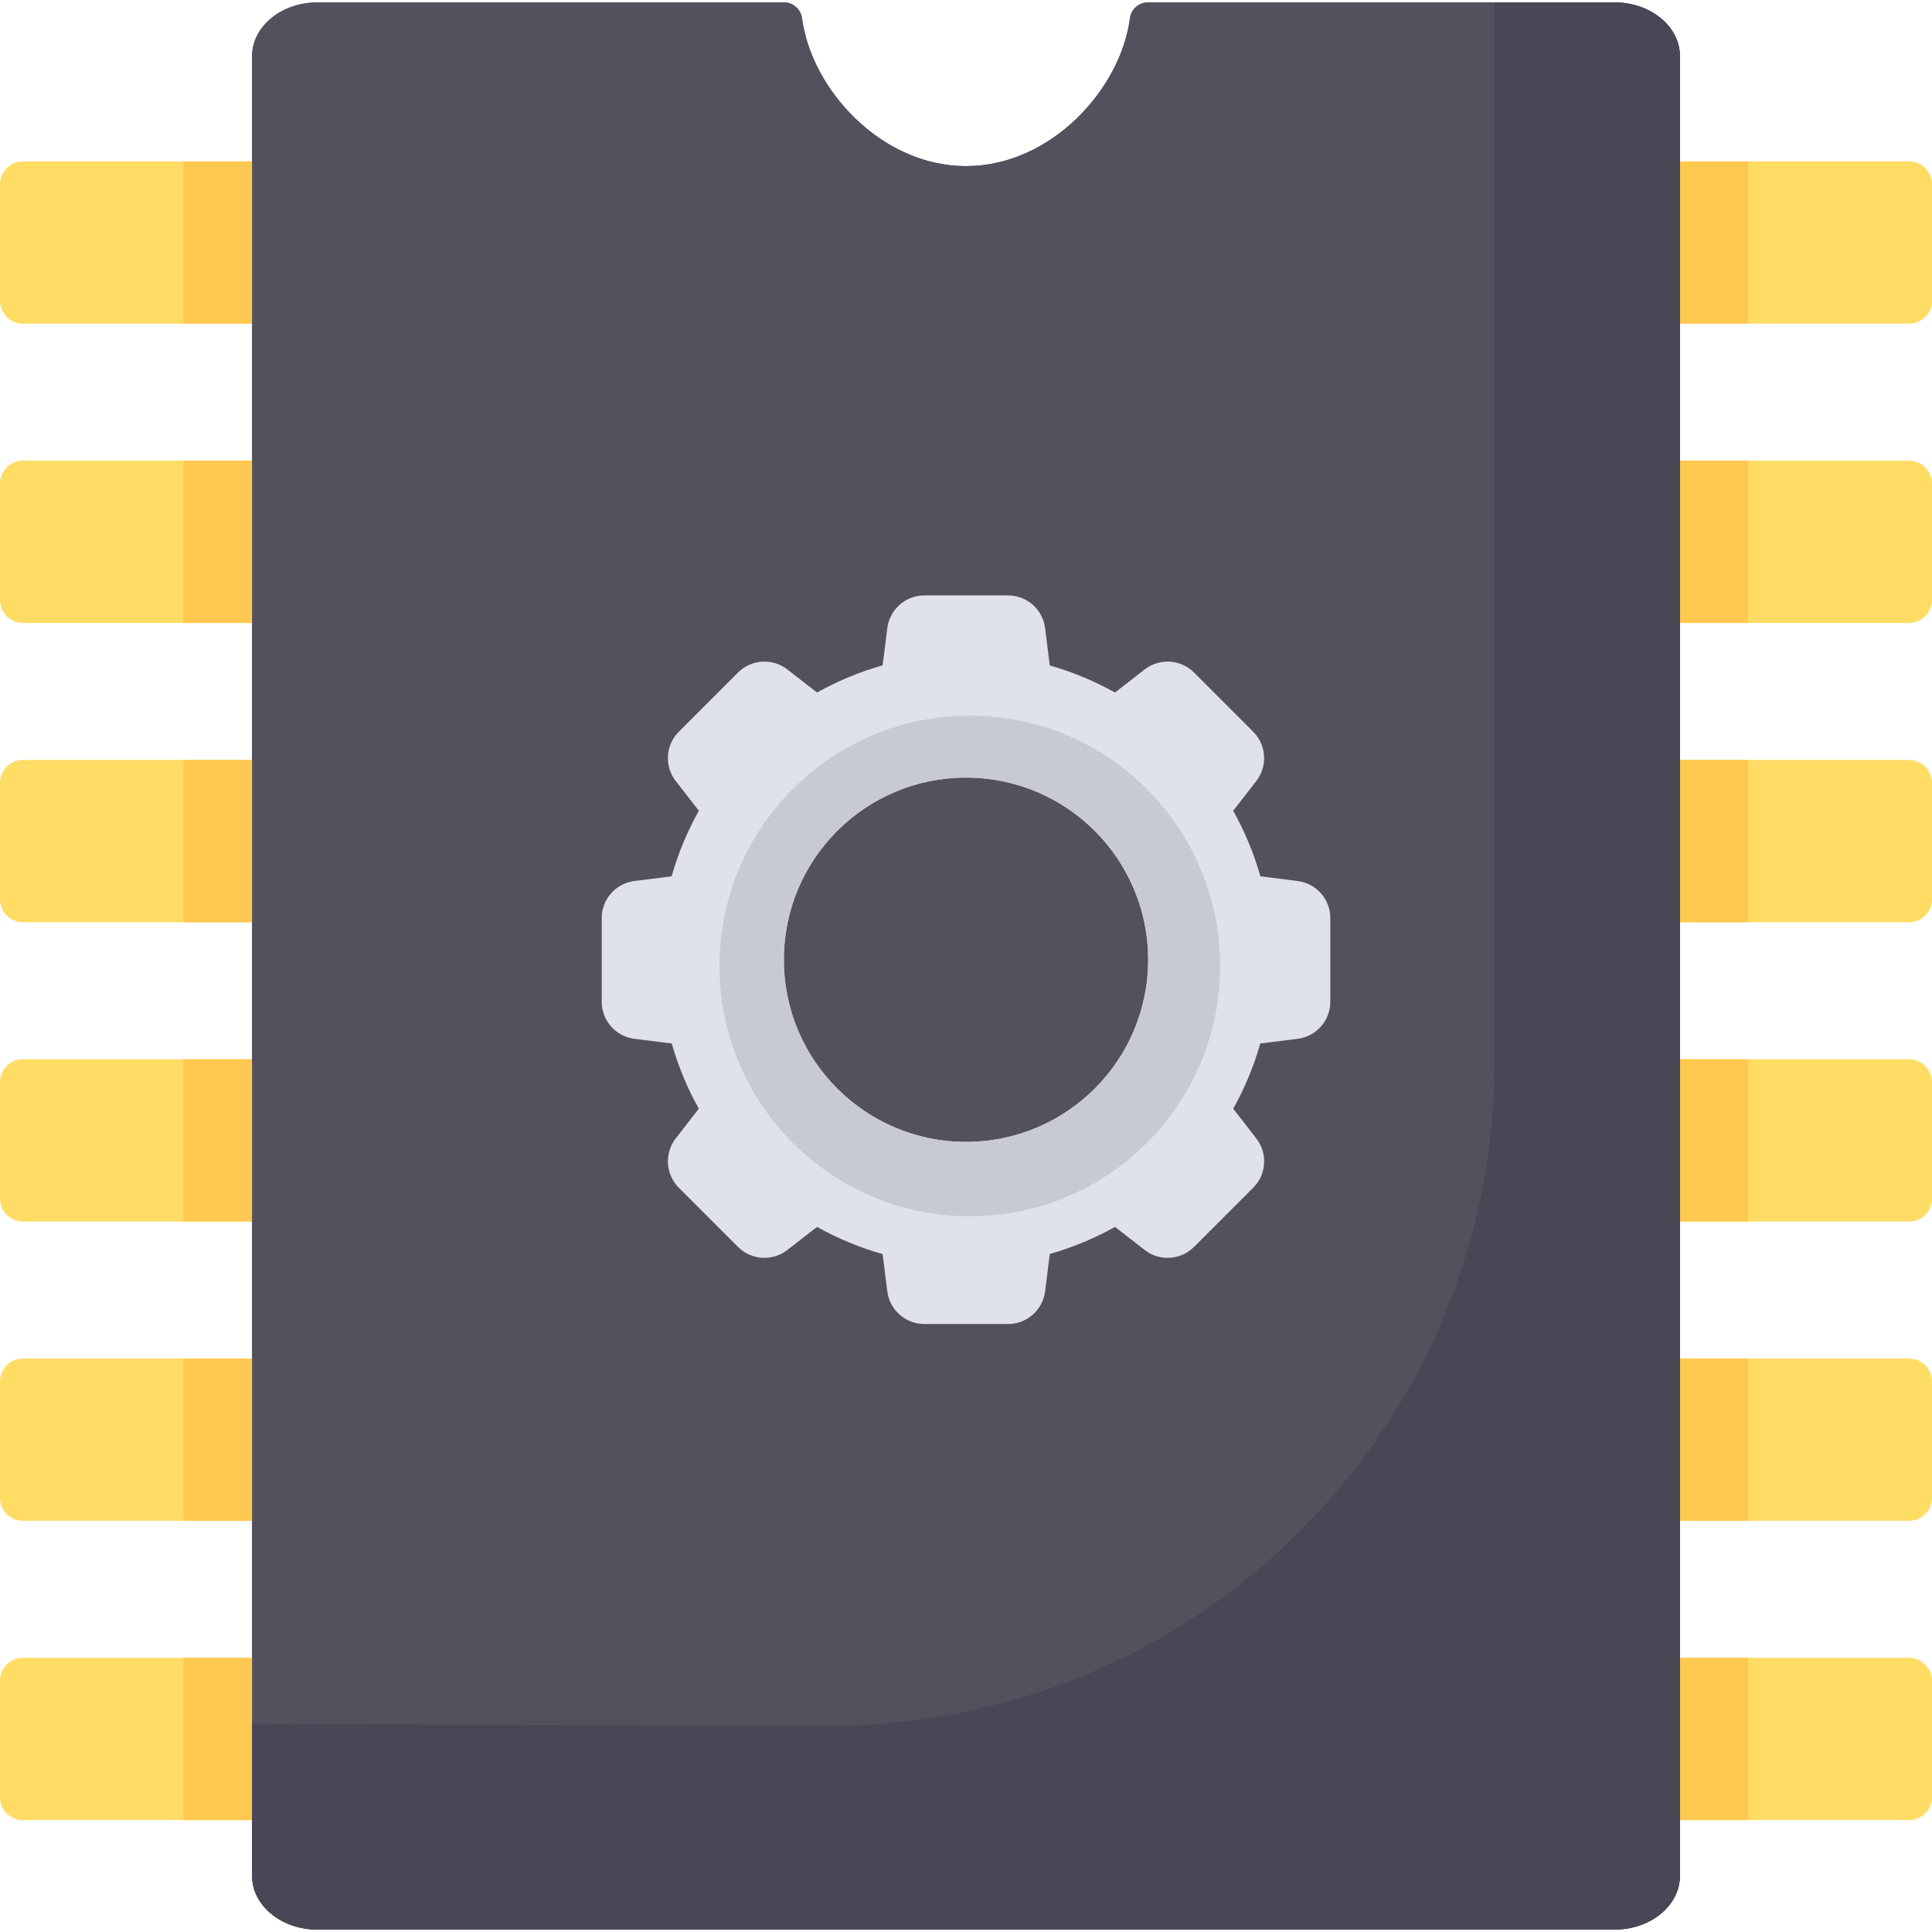 <?xml version="1.0" encoding="iso-8859-1"?>
<!-- Generator: Adobe Illustrator 19.0.0, SVG Export Plug-In . SVG Version: 6.00 Build 0)  -->
<svg version="1.1" id="Capa_1" xmlns="http://www.w3.org/2000/svg" xmlns:xlink="http://www.w3.org/1999/xlink" x="0px" y="0px"
	 viewBox="0 0 512 512" style="enable-background:new 0 0 512 512;" xml:space="preserve">
<path id="SVGCleanerId_0" style="fill:#53515E;" d="M427.88,0.639H304.212c-2.437,0-4.449,1.827-4.77,4.244
	c-2.493,18.835-20.992,39.138-43.443,39.138s-40.95-20.304-43.443-39.138c-0.32-2.416-2.332-4.244-4.77-4.244H84.12
	C74.554,0.639,66.8,7.024,66.8,14.9v482.198c0,7.877,7.754,14.261,17.319,14.261h343.762c9.565,0,17.319-6.386,17.319-14.261V14.9
	C445.2,7.025,437.446,0.639,427.88,0.639z"/>
<g>
	<path style="fill:#FFDC64;" d="M505.909,85.777H443.58V42.77h62.329c3.364,0,6.091,2.727,6.091,6.091v30.824
		C512,83.049,509.273,85.777,505.909,85.777z"/>
	<path style="fill:#FFDC64;" d="M505.909,165.091H443.58v-43.006h62.329c3.364,0,6.091,2.727,6.091,6.091v30.824
		C512,162.365,509.273,165.091,505.909,165.091z"/>
	<path style="fill:#FFDC64;" d="M505.909,244.407H443.58V201.4h62.329c3.364,0,6.091,2.727,6.091,6.091v30.824
		C512,241.679,509.273,244.407,505.909,244.407z"/>
	<path style="fill:#FFDC64;" d="M505.909,323.721H443.58v-43.006h62.329c3.364,0,6.091,2.727,6.091,6.091v30.824
		C512,320.994,509.273,323.721,505.909,323.721z"/>
	<path style="fill:#FFDC64;" d="M505.909,403.036H443.58v-43.006h62.329c3.364,0,6.091,2.727,6.091,6.091v30.824
		C512,400.309,509.273,403.036,505.909,403.036z"/>
	<path style="fill:#FFDC64;" d="M505.909,482.35H443.58v-43.006h62.329c3.364,0,6.091,2.727,6.091,6.091v30.824
		C512,479.624,509.273,482.35,505.909,482.35z"/>
	<path style="fill:#FFDC64;" d="M6.075,439.345H68.07v43.006H6.075c-3.355,0-6.075-2.72-6.075-6.075v-30.855
		C0,442.065,2.72,439.345,6.075,439.345z"/>
	<path style="fill:#FFDC64;" d="M6.075,360.03H68.07v43.006H6.075c-3.355,0-6.075-2.72-6.075-6.075v-30.855
		C0,362.749,2.72,360.03,6.075,360.03z"/>
	<path style="fill:#FFDC64;" d="M6.075,280.715H68.07v43.006H6.075c-3.355,0-6.075-2.72-6.075-6.075V286.79
		C0,283.435,2.72,280.715,6.075,280.715z"/>
	<path style="fill:#FFDC64;" d="M6.075,201.4H68.07v43.006H6.075c-3.355,0-6.075-2.72-6.075-6.075v-30.855
		C0,204.12,2.72,201.4,6.075,201.4z"/>
	<path style="fill:#FFDC64;" d="M6.075,122.086H68.07v43.006H6.075c-3.355,0-6.075-2.72-6.075-6.075v-30.855
		C0,124.806,2.72,122.086,6.075,122.086z"/>
	<path style="fill:#FFDC64;" d="M6.075,42.77H68.07v43.006H6.075C2.72,85.777,0,83.057,0,79.702V48.846
		C0,45.49,2.72,42.77,6.075,42.77z"/>
</g>
<g>
	<rect x="443.811" y="280.714" style="fill:#FFC850;" width="19.459" height="43.006"/>
	<rect x="443.811" y="201.4" style="fill:#FFC850;" width="19.459" height="43.006"/>
	<rect x="443.811" y="360.027" style="fill:#FFC850;" width="19.459" height="43.006"/>
	<rect x="443.811" y="439.341" style="fill:#FFC850;" width="19.459" height="43.006"/>
	<rect x="443.811" y="42.77" style="fill:#FFC850;" width="19.459" height="43.006"/>
	<rect x="443.811" y="122.087" style="fill:#FFC850;" width="19.459" height="43.006"/>
	<rect x="48.608" y="280.714" style="fill:#FFC850;" width="19.459" height="43.006"/>
	<rect x="48.608" y="201.4" style="fill:#FFC850;" width="19.459" height="43.006"/>
	<rect x="48.608" y="360.027" style="fill:#FFC850;" width="19.459" height="43.006"/>
	<rect x="48.608" y="439.341" style="fill:#FFC850;" width="19.459" height="43.006"/>
	<rect x="48.608" y="42.77" style="fill:#FFC850;" width="19.459" height="43.006"/>
	<rect x="48.608" y="122.087" style="fill:#FFC850;" width="19.459" height="43.006"/>
</g>
<g>
	<path id="SVGCleanerId_0_1_" style="fill:#53515E;" d="M427.88,0.639H304.212c-2.437,0-4.449,1.827-4.77,4.244
		c-2.493,18.835-20.992,39.138-43.443,39.138s-40.95-20.304-43.443-39.138c-0.32-2.416-2.332-4.244-4.77-4.244H84.12
		C74.554,0.639,66.8,7.024,66.8,14.9v482.198c0,7.877,7.754,14.261,17.319,14.261h343.762c9.565,0,17.319-6.386,17.319-14.261V14.9
		C445.2,7.025,437.446,0.639,427.88,0.639z"/>
</g>
<path style="fill:#DFE2EA;" d="M343.888,233.477l-9.874-1.245c-1.73-6.12-4.166-11.942-7.205-17.381l6.117-7.864
	c3.064-3.939,2.716-9.543-0.813-13.072l-15.687-15.687c-3.526-3.526-9.125-3.878-13.064-0.82l-7.882,6.118
	c-5.41-3.022-11.198-5.447-17.281-7.176l-1.235-9.887c-0.618-4.952-4.828-8.668-9.818-8.668h-22.186
	c-4.987,0-9.194,3.711-9.817,8.658l-1.245,9.874c-6.116,1.729-11.935,4.163-17.371,7.2l-7.882-6.118
	c-3.939-3.057-9.538-2.705-13.064,0.82l-15.687,15.687c-3.529,3.529-3.878,9.133-0.813,13.072l6.117,7.864
	c-3.04,5.439-5.476,11.262-7.206,17.381l-9.874,1.245c-4.947,0.623-8.658,4.831-8.658,9.817v22.186c0,4.991,3.716,9.2,8.668,9.818
	l9.887,1.235c1.728,6.083,4.154,11.872,7.176,17.281l-6.118,7.883c-3.057,3.939-2.705,9.538,0.821,13.064l15.687,15.687
	c3.529,3.529,9.133,3.878,13.072,0.813l7.864-6.117c5.439,3.04,11.262,5.475,17.381,7.205l1.245,9.874
	c0.623,4.947,4.831,8.658,9.817,8.658h22.186c4.991,0,9.2-3.717,9.818-8.668l1.235-9.887c6.088-1.729,11.879-4.157,17.292-7.181
	l7.863,6.117c3.939,3.064,9.543,2.716,13.072-0.813l15.687-15.687c3.526-3.526,3.878-9.125,0.82-13.064l-6.118-7.883
	c3.022-5.41,5.447-11.198,7.176-17.281l9.887-1.235c4.952-0.619,8.668-4.828,8.668-9.818v-22.186
	C352.545,238.309,348.834,234.101,343.888,233.477z M256.001,302.611c-26.66,0-48.272-21.612-48.272-48.272
	s21.612-48.272,48.272-48.272c26.66,0,48.272,21.612,48.272,48.272S282.66,302.611,256.001,302.611z"/>
<path style="fill:#C7CAD3;" d="M257.013,189.652c-36.637,0-66.337,29.7-66.337,66.337s29.7,66.337,66.337,66.337
	s66.337-29.7,66.337-66.337S293.65,189.652,257.013,189.652z M256.001,302.611c-26.66,0-48.272-21.612-48.272-48.272
	s21.612-48.272,48.272-48.272c26.66,0,48.272,21.612,48.272,48.272S282.66,302.611,256.001,302.611z"/>
<path style="fill:#474756;" d="M427.881,0.639h-31.784v280.636c0,97.366-79.045,176.242-176.411,176.046
	c-105.872-0.213-152.885-0.56-152.885-0.56V497.1c0,7.877,7.754,14.261,17.318,14.261h343.762c9.564,0,17.318-6.386,17.318-14.261
	V14.901C445.2,7.025,437.446,0.639,427.881,0.639z"/>
<g>
</g>
<g>
</g>
<g>
</g>
<g>
</g>
<g>
</g>
<g>
</g>
<g>
</g>
<g>
</g>
<g>
</g>
<g>
</g>
<g>
</g>
<g>
</g>
<g>
</g>
<g>
</g>
<g>
</g>
</svg>
